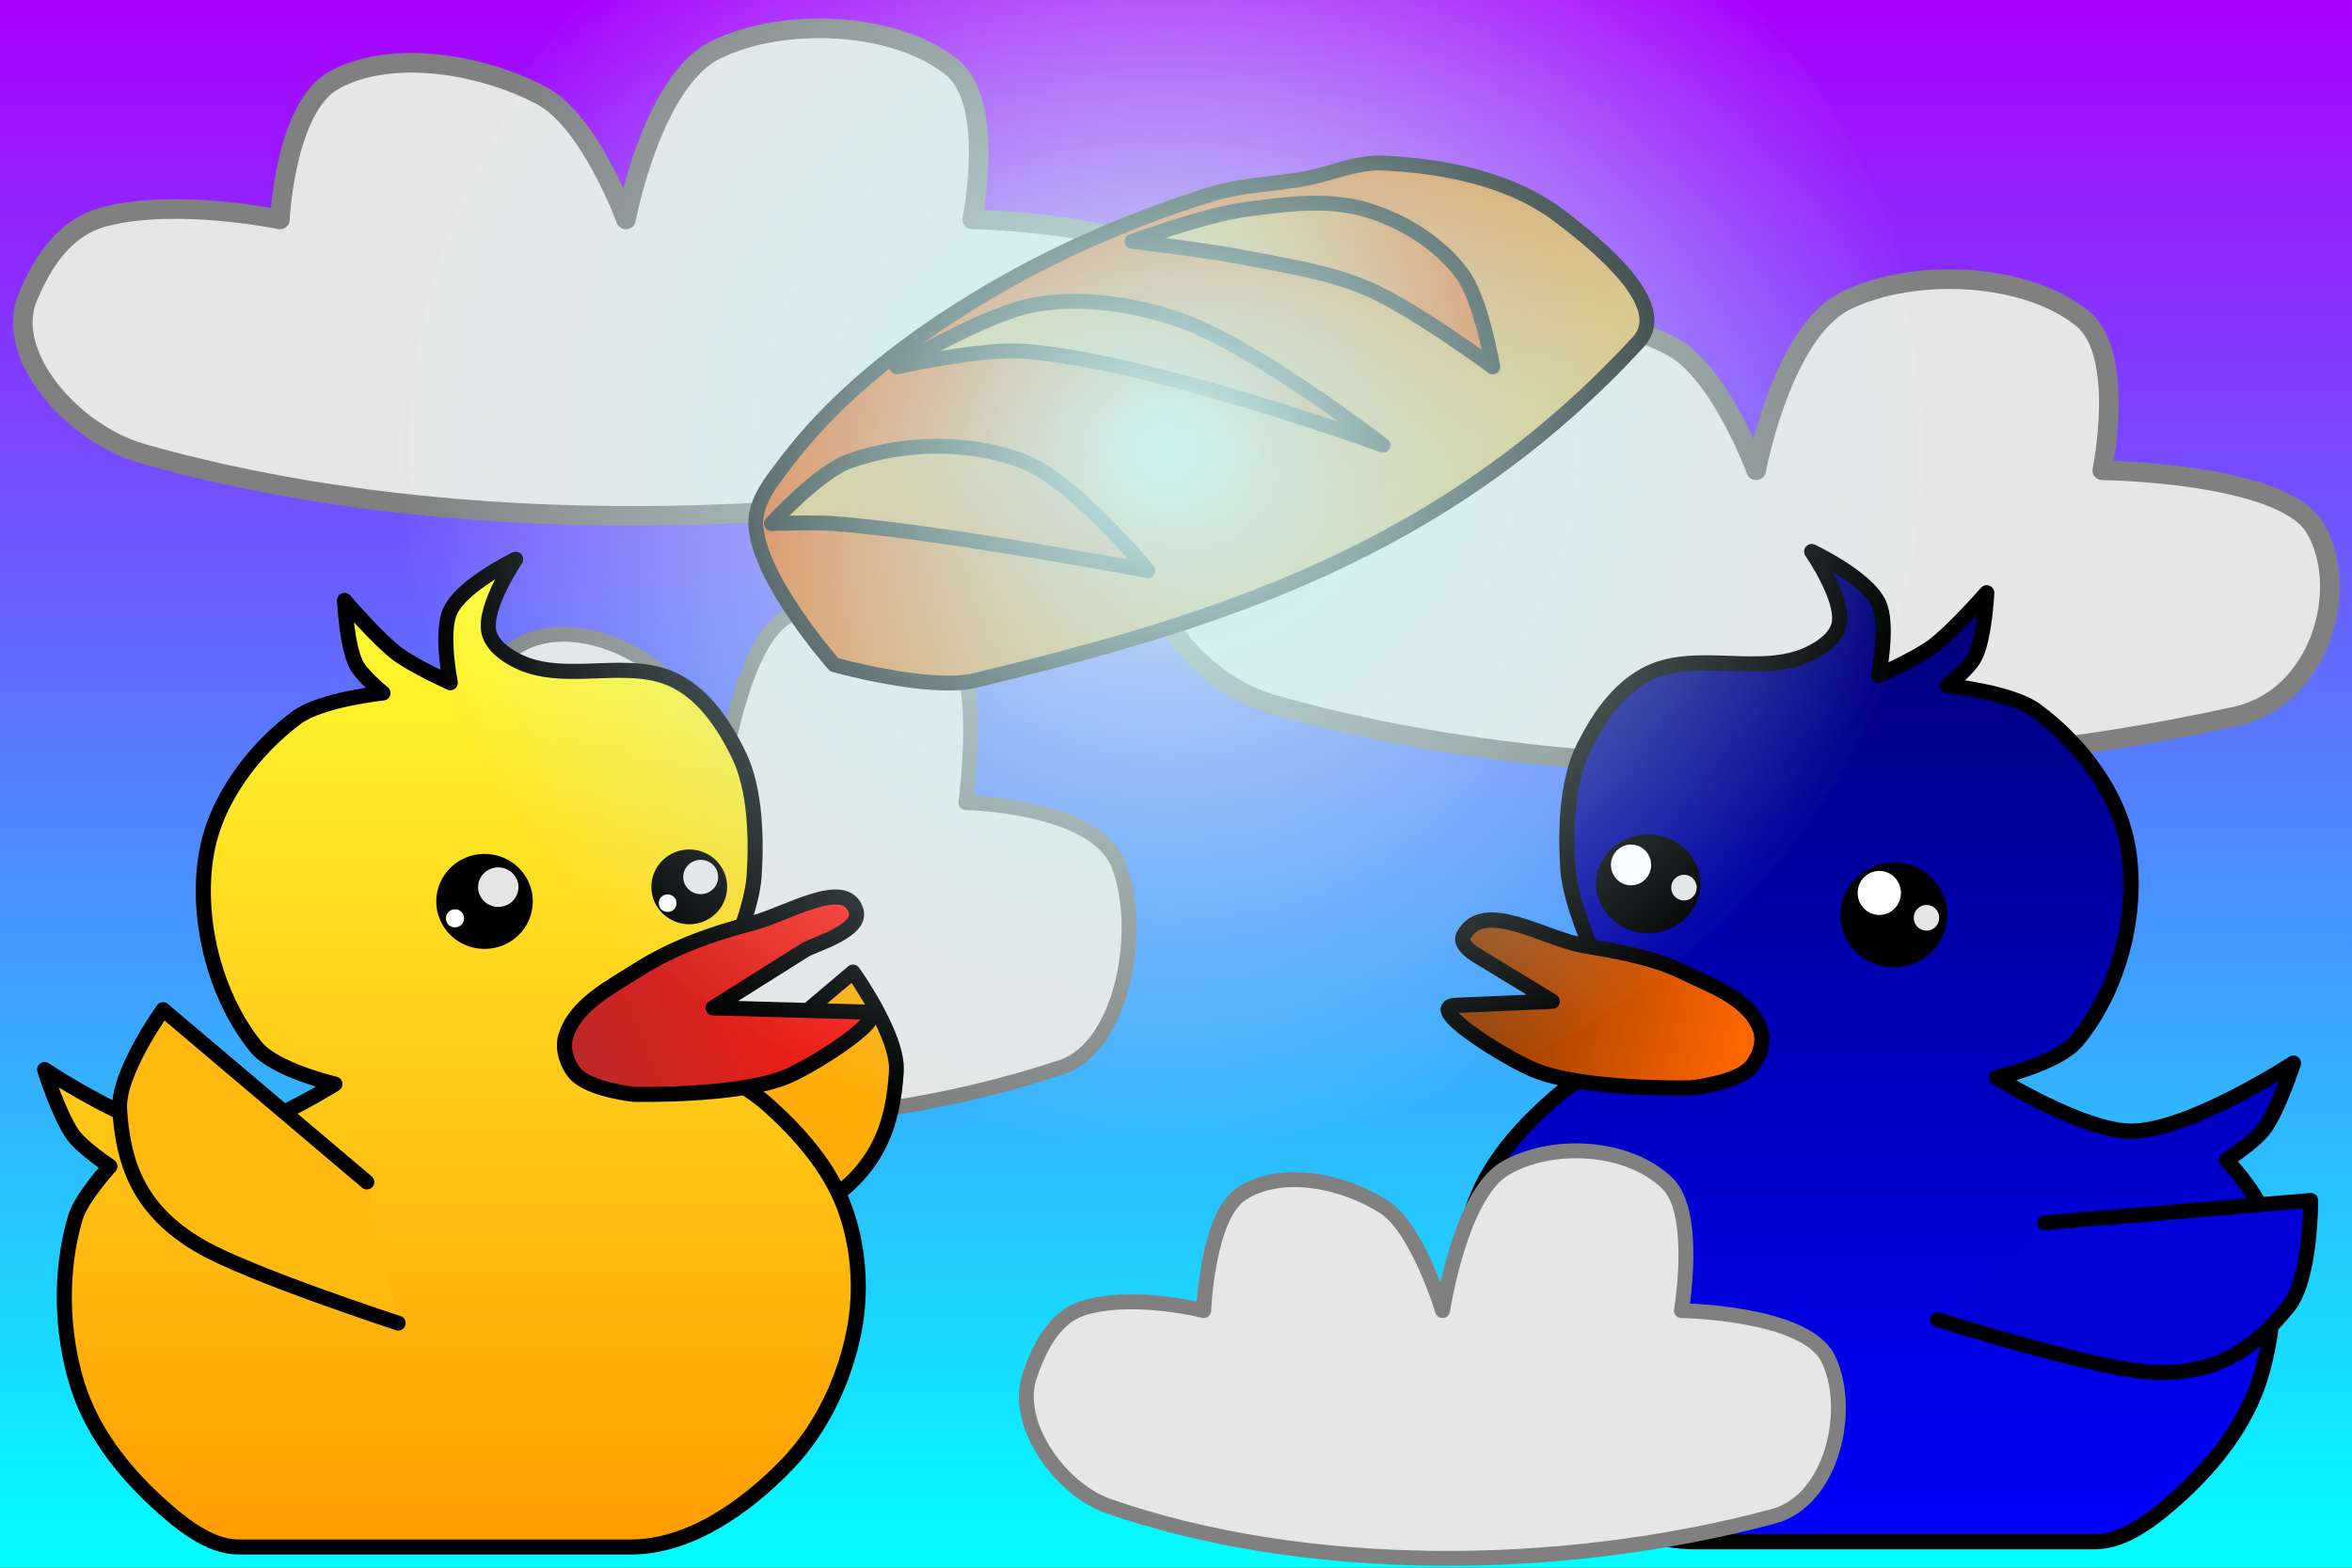 <?xml version="1.0" encoding="UTF-8" standalone="no"?>
<svg
   xmlns:dc="http://purl.org/dc/elements/1.1/"
   xmlns:cc="http://creativecommons.org/ns#"
   xmlns:rdf="http://www.w3.org/1999/02/22-rdf-syntax-ns#"
   xmlns:svg="http://www.w3.org/2000/svg"
   xmlns="http://www.w3.org/2000/svg"
   xmlns:xlink="http://www.w3.org/1999/xlink"
   xmlns:sodipodi="http://sodipodi.sourceforge.net/DTD/sodipodi-0.dtd"
   xmlns:inkscape="http://www.inkscape.org/namespaces/inkscape"
   width="750"
   height="500"
   viewBox="0 0 198.438 132.292"
   version="1.1"
   id="svg8"
   inkscape:version="1.0 (4035a4fb49, 2020-05-01)"
   sodipodi:docname="background_cooperative.svg">
  <rect x="0" y="0" width="198.438" height="132.292" fill="#333333" stroke="none"/>
  <defs
     id="defs2">
    <linearGradient
       inkscape:collect="always"
       id="linearGradient950">
      <stop
         style="stop-color:#dfb056;stop-opacity:1;"
         offset="0"
         id="stop946" />
      <stop
         style="stop-color:#ec4f00;stop-opacity:1"
         offset="1"
         id="stop948" />
    </linearGradient>
    <linearGradient
       id="linearGradient3003"
       inkscape:collect="always">
      <stop
         id="stop2999"
         offset="0"
         style="stop-color:#00ffff;stop-opacity:1" />
      <stop
         id="stop3001"
         offset="1"
         style="stop-color:#a900ff;stop-opacity:1" />
    </linearGradient>
    <linearGradient
       gradientTransform="matrix(-1.627,0,0,1.642,248.079,-65.461)"
       gradientUnits="userSpaceOnUse"
       y2="71.438"
       x2="54.24"
       y1="119.062"
       x1="54.24"
       id="linearGradient2935"
       xlink:href="#linearGradient2933-3"
       inkscape:collect="always" />
    <linearGradient
       id="linearGradient2933-3"
       inkscape:collect="always">
      <stop
         id="stop2929"
         offset="0"
         style="stop-color:#0000ff;stop-opacity:1;" />
      <stop
         id="stop2931"
         offset="1"
         style="stop-color:#00007d;stop-opacity:1" />
    </linearGradient>
    <linearGradient
       gradientTransform="matrix(-1.591,0,0,1.638,76.636,-71.905)"
       gradientUnits="userSpaceOnUse"
       y2="123.031"
       x2="22.49"
       y1="72.76"
       x1="22.49"
       id="linearGradient2862"
       xlink:href="#linearGradient2860"
       inkscape:collect="always" />
    <linearGradient
       id="linearGradient2860"
       inkscape:collect="always">
      <stop
         id="stop2856"
         offset="0"
         style="stop-color:#ffff34;stop-opacity:1" />
      <stop
         id="stop2858"
         offset="1"
         style="stop-color:#ff9d00;stop-opacity:1" />
    </linearGradient>
    <linearGradient
       gradientTransform="matrix(-1.591,0,0,1.638,76.636,-71.905)"
       gradientUnits="userSpaceOnUse"
       y2="92.604"
       x2="2.646"
       y1="99.219"
       x1="18.521"
       id="linearGradient2876"
       xlink:href="#linearGradient2874"
       inkscape:collect="always" />
    <linearGradient
       id="linearGradient2874"
       inkscape:collect="always">
      <stop
         id="stop2870"
         offset="0"
         style="stop-color:#b82a2a;stop-opacity:1" />
      <stop
         id="stop2872"
         offset="1"
         style="stop-color:#fe180f;stop-opacity:1" />
    </linearGradient>
    <linearGradient
       gradientTransform="matrix(-1.627,0,0,1.642,248.079,-65.461)"
       gradientUnits="userSpaceOnUse"
       y2="89.958"
       x2="78.052"
       y1="93.927"
       x1="62.177"
       id="linearGradient2943"
       xlink:href="#linearGradient2941"
       inkscape:collect="always" />
    <linearGradient
       id="linearGradient2941"
       inkscape:collect="always">
      <stop
         id="stop2937"
         offset="0"
         style="stop-color:#ff6600;stop-opacity:1;" />
      <stop
         id="stop2939"
         offset="1"
         style="stop-color:#803300;stop-opacity:1" />
    </linearGradient>
    <linearGradient
       gradientUnits="userSpaceOnUse"
       y2="0"
       x2="95.25"
       y1="132.292"
       x1="95.25"
       id="linearGradient3005"
       xlink:href="#linearGradient3003"
       inkscape:collect="always" />
    <linearGradient
       inkscape:collect="always"
       xlink:href="#linearGradient950"
       id="linearGradient922"
       x1="108.479"
       y1="60.854"
       x2="84.667"
       y2="34.396"
       gradientUnits="userSpaceOnUse" />
    <linearGradient
       inkscape:collect="always"
       xlink:href="#linearGradient950"
       id="linearGradient930"
       x1="79.375"
       y1="39.688"
       x2="111.125"
       y2="48.948"
       gradientUnits="userSpaceOnUse" />
    <linearGradient
       inkscape:collect="always"
       xlink:href="#linearGradient950"
       id="linearGradient944"
       x1="97.896"
       y1="30.427"
       x2="120.385"
       y2="39.688"
       gradientUnits="userSpaceOnUse" />
    <linearGradient
       inkscape:collect="always"
       xlink:href="#linearGradient950"
       id="linearGradient952"
       x1="64.823"
       y1="52.917"
       x2="92.604"
       y2="59.531"
       gradientUnits="userSpaceOnUse" />
    <radialGradient
       inkscape:collect="always"
       xlink:href="#linearGradient1070"
       id="radialGradient1072"
       cx="61.799"
       cy="56.885"
       fx="61.799"
       fy="56.885"
       r="57.385"
       gradientTransform="matrix(1.134,0,0,1.023,28.317,-20.239)"
       gradientUnits="userSpaceOnUse" />
    <linearGradient
       inkscape:collect="always"
       id="linearGradient1070">
      <stop
         style="stop-color:#ccf3f2;stop-opacity:1;"
         offset="0"
         id="stop1066" />
      <stop
         style="stop-color:#ccf3f2;stop-opacity:0;"
         offset="1"
         id="stop1068" />
    </linearGradient>
    <radialGradient
       inkscape:collect="always"
       xlink:href="#linearGradient1050"
       id="radialGradient1052"
       cx="61.799"
       cy="56.885"
       fx="61.799"
       fy="56.885"
       r="57.385"
       gradientTransform="matrix(1.134,0,0,1.023,28.317,-20.239)"
       gradientUnits="userSpaceOnUse" />
    <linearGradient
       inkscape:collect="always"
       id="linearGradient1050">
      <stop
         style="stop-color:#deaa87;stop-opacity:1;"
         offset="0"
         id="stop1046" />
      <stop
         style="stop-color:#deaa87;stop-opacity:0;"
         offset="1"
         id="stop1048" />
    </linearGradient>
  </defs>
  <sodipodi:namedview
     id="base"
     pagecolor="#ffffff"
     bordercolor="#666666"
     borderopacity="1.0"
     inkscape:pageopacity="0.0"
     inkscape:pageshadow="2"
     inkscape:zoom="1.4"
     inkscape:cx="380.26653"
     inkscape:cy="231.45113"
     inkscape:document-units="mm"
     inkscape:current-layer="layer1"
     inkscape:document-rotation="0"
     showgrid="true"
     units="px"
     inkscape:window-width="1898"
     inkscape:window-height="1020"
     inkscape:window-x="0"
     inkscape:window-y="0"
     inkscape:window-maximized="0">
    <inkscape:grid
       type="xygrid"
       id="grid833" />
  </sodipodi:namedview>
  <g
     inkscape:label="Warstwa 1"
     inkscape:groupmode="layer"
     id="layer1">
    <rect
       style="fill:url(#linearGradient3005);fill-opacity:1;stroke:none;stroke-width:0.314;stroke-linecap:round;stroke-linejoin:round;stroke-miterlimit:4;stroke-dasharray:none"
       id="rect835"
       width="198.464"
       height="132.292"
       x="0"
       y="0"
       ry="0" />
    <path
       style="fill:#e6e6e6;stroke:#808080;stroke-width:1.256;stroke-linecap:round;stroke-linejoin:round;stroke-miterlimit:4;stroke-dasharray:none;stroke-opacity:1"
       d="m 31.22,88.939 c 17.09,7.362 39.407,7.392 58.351,1.116 5.181,-1.717 6.947,-11.703 4.788,-17.114 -2.005,-5.023 -12.867,-5.209 -12.867,-5.209 0,0 1.449,-10.528 -1.197,-13.765 -3.414,-4.176 -10.182,-4.657 -14.308,-1.633 -3.885,2.847 -5.442,15.398 -5.442,15.398 0,0 -2.181,-8.874 -5.075,-11.205 -3.534,-2.847 -9.064,-4.326 -12.58,-1.444 -2.976,2.439 -3.292,12.649 -3.292,12.649 0,0 -6.271,-1.965 -10.633,-0.243 -2.674,1.055 -3.95,4.89 -4.628,7.312 -1.456,5.202 2.696,12.334 6.882,14.137 z"
       id="path838-6-4"
       sodipodi:nodetypes="ssacaacaacsss" />
    <path
       sodipodi:nodetypes="ssacaacaacsss"
       id="path838-6-8"
       d="m 11.931,38.247 c 23.828,6.848 54.942,6.877 81.354,1.038 7.224,-1.597 9.686,-10.887 6.675,-15.92 -2.796,-4.673 -17.94,-4.845 -17.94,-4.845 0,0 2.02,-9.794 -1.669,-12.805 -4.76,-3.885 -14.196,-4.332 -19.948,-1.519 -5.416,2.648 -7.587,14.324 -7.587,14.324 0,0 -3.041,-8.255 -7.075,-10.424 C 40.814,5.448 33.104,4.073 28.202,6.754 24.053,9.023 23.613,18.521 23.613,18.521 c 0,0 -8.743,-1.828 -14.825,-0.226 -3.728,0.982 -5.507,4.549 -6.452,6.802 -2.031,4.839 3.759,11.474 9.596,13.151 z"
       style="fill:#e6e6e6;stroke:#808080;stroke-width:1.654;stroke-linecap:round;stroke-linejoin:round;stroke-miterlimit:4;stroke-dasharray:none;stroke-opacity:1" />
    <rect
       transform="scale(-1,1)"
       style="fill:none;stroke:none;stroke-width:1.272;stroke-linecap:round;stroke-linejoin:round"
       id="rect982"
       width="78.753"
       height="86.295"
       x="-85.725"
       y="44.938"
       ry="0" />
    <path
       sodipodi:nodetypes="ccasc"
       id="path973"
       d="M 54.769,96.573 71.967,82.021 c 0,0 3.848,5.346 3.661,8.392 -0.275,4.483 -1.543,8.547 -6.855,11.599 -4.206,2.416 -16.65,6.468 -16.65,6.468"
       style="fill:#ffae09;fill-opacity:1;stroke:#000000;stroke-width:1.25;stroke-linecap:round;stroke-linejoin:round;stroke-miterlimit:4;stroke-dasharray:none;stroke-opacity:1" />
    <path
       sodipodi:nodetypes="ssaaacacacacaaacacacaaassaaaaccs"
       id="path851"
       d="m 63.625,73.936 c 0.214,-3.228 0.105,-7.379 -1.298,-10.246 -1.242,-2.538 -2.795,-4.811 -5.029,-6.078 -4.095,-2.323 -9.631,0.279 -13.79,-1.91 -0.961,-0.506 -2.056,-1.309 -2.271,-2.431 -0.41,-2.137 2.271,-6.078 2.271,-6.078 0,0 -4.486,2.162 -5.516,4.341 -0.854,1.808 0,6.078 0,6.078 0,0 -3.098,-1.402 -4.462,-2.431 -1.673,-1.262 -4.462,-4.515 -4.462,-4.515 0,0 0.172,3.769 0.973,5.383 0.502,1.012 2.271,2.431 2.271,2.431 0,0 -5.236,0.54 -7.301,2.084 -3.628,2.713 -6.878,6.965 -7.625,11.635 -0.881,5.51 0.795,11.929 4.218,16.15 1.587,1.957 6.652,3.126 6.652,3.126 0,0 -7.207,4.563 -11.194,4.515 -4.78,-0.057 -13.303,-5.731 -13.303,-5.731 0,0 1.246,3.954 2.434,5.557 0.813,1.098 3.083,2.605 3.083,2.605 0,0 -2.419,2.641 -2.92,4.341 -1.319,4.472 -1.21,9.613 0.162,14.066 1.179,3.828 3.759,7.173 6.608,9.809 1.995,1.847 4.482,3.91 7.02,3.91 h 33.096 c 4.885,0 9.626,-3.314 13.141,-6.946 2.872,-2.968 4.864,-7.104 5.678,-11.288 0.664,-3.412 0.393,-7.182 -0.811,-10.419 -1.281,-3.444 -3.836,-6.302 -6.489,-8.683 -2.596,-2.33 -8.923,-5.21 -8.923,-5.21 l 5.678,-6.946 c 0,0 1.927,-4.381 2.109,-7.12 z"
       style="fill:url(#linearGradient2862);fill-opacity:1;stroke:#000000;stroke-width:1.271;stroke-linecap:round;stroke-linejoin:round;stroke-miterlimit:4;stroke-dasharray:none;stroke-opacity:1" />
    <path
       sodipodi:nodetypes="aaasscsacaa"
       id="path857"
       d="m 47.726,87.481 c 0.783,-2.669 3.779,-4.173 6.127,-5.664 2.939,-1.867 6.306,-3.058 9.677,-3.928 2.826,-0.729 7.822,-3.857 8.694,-1.042 0.537,1.734 -3.546,2.843 -4.311,3.324 l -7.752,4.879 12.712,0.347 c 2.676,0.073 -3.837,4.284 -6.327,5.383 -4.074,1.798 -13.141,1.563 -13.141,1.563 0,0 -3.689,-0.41 -4.867,-1.737 -0.696,-0.784 -1.114,-2.093 -0.811,-3.126 z"
       style="fill:url(#linearGradient2876);fill-opacity:1;stroke:#000000;stroke-width:1.271;stroke-linecap:round;stroke-linejoin:round;stroke-miterlimit:4;stroke-dasharray:none;stroke-opacity:1" />
    <ellipse
       transform="scale(-1,1)"
       ry="3.156"
       rx="3.197"
       cy="74.839"
       cx="-58.153"
       id="path859"
       style="mix-blend-mode:normal;fill:#000000;fill-opacity:1;stroke-width:1.925;stroke-linecap:round;stroke-linejoin:round;stroke-miterlimit:4;stroke-dasharray:none" />
    <ellipse
       transform="scale(-1,1)"
       ry="4.009"
       rx="4.072"
       style="fill:#000000;fill-opacity:1;stroke-width:2.448;stroke-linecap:round;stroke-linejoin:round;stroke-miterlimit:4;stroke-dasharray:none"
       id="path859-8"
       cx="-40.88"
       cy="76.067" />
    <ellipse
       ry="1.668"
       rx="1.704"
       transform="scale(-1,1)"
       cy="74.863"
       cx="-42.038"
       id="path858"
       style="fill:#e6e6e6;stroke:none;stroke-width:3.186;stroke-linecap:round;stroke-linejoin:round" />
    <ellipse
       ry="1.447"
       rx="1.474"
       transform="scale(-1,1)"
       cy="74.006"
       cx="-59.118"
       id="path860"
       style="fill:#e6e6e6;stroke:none;stroke-width:2.76;stroke-linecap:round;stroke-linejoin:round" />
    <rect
       ry="0"
       y="44.816"
       x="117.806"
       height="86.5"
       width="80.52"
       id="rect982-6"
       style="fill:none;stroke:none;stroke-width:1.288;stroke-linecap:round;stroke-linejoin:round" />
    <path
       style="fill:#e6e6e6;stroke:#808080;stroke-width:1.654;stroke-linecap:round;stroke-linejoin:round;stroke-miterlimit:4;stroke-dasharray:none;stroke-opacity:1"
       d="m 107.281,59.414 c 23.828,6.848 54.942,6.877 81.354,1.038 7.224,-1.597 9.686,-10.887 6.675,-15.92 -2.796,-4.673 -17.94,-4.845 -17.94,-4.845 0,0 2.02,-9.794 -1.669,-12.805 -4.76,-3.885 -14.196,-4.332 -19.948,-1.519 -5.416,2.648 -7.587,14.324 -7.587,14.324 0,0 -3.041,-8.255 -7.075,-10.424 -4.927,-2.649 -12.638,-4.024 -17.54,-1.343 -4.149,2.269 -4.589,11.767 -4.589,11.767 0,0 -8.743,-1.828 -14.825,-0.226 -3.728,0.982 -5.507,4.549 -6.452,6.802 -2.031,4.839 3.759,11.474 9.596,13.151 z"
       id="path838-6-8-5"
       sodipodi:nodetypes="ssacaacaacsss" />
    <path
       style="fill:url(#linearGradient2935);fill-opacity:1;stroke:#000000;stroke-width:1.286;stroke-linecap:round;stroke-linejoin:round;stroke-miterlimit:4;stroke-dasharray:none;stroke-opacity:1"
       d="m 132.286,73.352 c -0.219,-3.235 -0.108,-7.397 1.327,-10.27 1.27,-2.544 2.858,-4.822 5.142,-6.092 4.187,-2.329 9.847,0.28 14.099,-1.915 0.982,-0.507 2.102,-1.312 2.322,-2.437 0.419,-2.143 -2.322,-6.092 -2.322,-6.092 0,0 4.586,2.167 5.64,4.352 0.874,1.812 0,6.092 0,6.092 0,0 3.167,-1.405 4.562,-2.437 1.71,-1.265 4.562,-4.526 4.562,-4.526 0,0 -0.176,3.778 -0.995,5.396 -0.514,1.015 -2.322,2.437 -2.322,2.437 0,0 5.354,0.541 7.464,2.089 3.709,2.72 7.033,6.982 7.796,11.663 0.901,5.523 -0.813,11.957 -4.313,16.188 -1.623,1.962 -6.801,3.133 -6.801,3.133 0,0 7.369,4.573 11.445,4.526 4.887,-0.057 13.602,-5.744 13.602,-5.744 0,0 -1.274,3.963 -2.488,5.57 -0.832,1.101 -3.152,2.611 -3.152,2.611 0,0 2.473,2.647 2.986,4.352 1.349,4.482 1.237,9.636 -0.166,14.1 -1.206,3.837 -3.844,7.19 -6.756,9.832 -2.04,1.851 -4.583,3.919 -7.177,3.919 h -33.839 c -4.995,0 -9.842,-3.322 -13.436,-6.963 -2.937,-2.975 -4.973,-7.121 -5.806,-11.314 -0.679,-3.42 -0.402,-7.198 0.829,-10.444 1.31,-3.452 3.922,-6.317 6.635,-8.703 2.655,-2.335 9.123,-5.222 9.123,-5.222 l -5.806,-6.963 c 0,0 -1.97,-4.391 -2.156,-7.137 z"
       id="path851-3"
       sodipodi:nodetypes="ssaaacacacacaaacacacaaassaaaaccs" />
    <path
       style="fill:url(#linearGradient2943);fill-opacity:1;stroke:#000000;stroke-width:1.287;stroke-linecap:round;stroke-linejoin:round;stroke-miterlimit:4;stroke-dasharray:none;stroke-opacity:1"
       d="m 148.542,86.93 c -0.882,-2.628 -4.063,-3.697 -6.469,-4.874 -2.638,-1.29 -5.589,-1.759 -8.46,-2.263 -3.338,-0.586 -8.434,-3.951 -10.118,-0.87 -0.336,0.614 0.376,1.264 1.161,1.741 l 6.303,3.829 -8.128,0.348 c -2.735,0.117 3.923,4.294 6.469,5.396 4.166,1.803 13.436,1.567 13.436,1.567 0,0 3.772,-0.411 4.976,-1.741 0.712,-0.786 1.172,-2.111 0.829,-3.133 z"
       id="path857-0"
       sodipodi:nodetypes="aaaascsacaa" />
    <ellipse
       transform="scale(-1,1)"
       style="mix-blend-mode:normal;fill:#000000;fill-opacity:1;stroke-width:2.595;stroke-linecap:round;stroke-linejoin:round;stroke-miterlimit:4;stroke-dasharray:none"
       id="path859-89"
       cx="-139.063"
       cy="74.581"
       rx="4.405"
       ry="4.165" />
    <ellipse
       cy="77.214"
       cx="159.781"
       id="path859-8-7"
       style="fill:#000000;fill-opacity:1;stroke-width:2.706;stroke-linecap:round;stroke-linejoin:round;stroke-miterlimit:4;stroke-dasharray:none"
       rx="4.514"
       ry="4.418" />
    <ellipse
       ry="1.086"
       rx="1.076"
       style="fill:#e6e6e6;stroke:none;stroke-width:2.043;stroke-linecap:round;stroke-linejoin:round"
       id="path858-2"
       cx="162.537"
       cy="77.451" />
    <ellipse
       ry="1.086"
       rx="1.076"
       transform="scale(-1,1)"
       style="fill:#e6e6e6;stroke:none;stroke-width:2.043;stroke-linecap:round;stroke-linejoin:round"
       id="path860-6"
       cx="-142.077"
       cy="74.904" />
    <path
       style="fill:#e6e6e6;stroke:#808080;stroke-width:1.256;stroke-linecap:round;stroke-linejoin:round;stroke-miterlimit:4;stroke-dasharray:none;stroke-opacity:1"
       d="m 93.495,127.087 c 16.442,5.725 37.913,5.749 56.139,0.868 4.985,-1.335 6.684,-9.101 4.606,-13.308 -1.929,-3.906 -12.379,-4.05 -12.379,-4.05 0,0 1.394,-8.187 -1.152,-10.705 -3.284,-3.248 -9.796,-3.621 -13.765,-1.27 -3.737,2.214 -5.236,11.974 -5.236,11.974 0,0 -2.099,-6.901 -4.882,-8.714 -3.4,-2.214 -8.721,-3.364 -12.103,-1.123 -2.863,1.897 -3.167,9.837 -3.167,9.837 0,0 -6.033,-1.528 -10.23,-0.189 -2.572,0.821 -3.8,3.802 -4.452,5.686 -1.401,4.046 2.594,9.592 6.621,10.994 z"
       id="path838-6"
       sodipodi:nodetypes="ssacaacaacsss" />
    <path
       style="fill:#ffb90f;fill-opacity:1;stroke:#000000;stroke-width:1.25;stroke-linecap:round;stroke-linejoin:round;stroke-miterlimit:4;stroke-dasharray:none;stroke-opacity:1"
       d="M 30.956,99.748 13.758,85.196 c 0,0 -3.848,5.346 -3.661,8.392 0.275,4.483 1.543,8.547 6.855,11.599 4.206,2.416 16.65,6.468 16.65,6.468"
       id="path973-7"
       sodipodi:nodetypes="ccasc" />
    <ellipse
       ry="0.394"
       rx="0.39"
       cy="77.495"
       cx="38.388"
       id="path990"
       style="fill:#ffffff;fill-opacity:1;stroke:#ffffff;stroke-width:0.741;stroke-linecap:round;stroke-linejoin:round;stroke-miterlimit:4;stroke-dasharray:none" />
    <ellipse
       ry="0.378"
       rx="0.387"
       cy="76.217"
       cx="56.328"
       id="path992"
       style="fill:#ffffff;fill-opacity:1;stroke:#ffffff;stroke-width:0.722;stroke-linecap:round;stroke-linejoin:round;stroke-miterlimit:4;stroke-dasharray:none" />
    <path
       sodipodi:nodetypes="ccasc"
       id="path973-7-9"
       d="m 172.508,103.188 22.449,-1.893 c 0,0 0.038,6.587 -1.879,8.961 -2.822,3.494 -6.211,6.072 -12.308,5.48 -4.828,-0.469 -17.317,-4.378 -17.317,-4.378"
       style="fill:#0000d7;fill-opacity:1;stroke:#000000;stroke-width:1.25;stroke-linecap:round;stroke-linejoin:round;stroke-miterlimit:4;stroke-dasharray:none;stroke-opacity:1" />
    <ellipse
       ry="0.892"
       rx="0.868"
       cy="72.99"
       cx="137.609"
       id="path1016"
       style="fill:#ffffff;fill-opacity:1;stroke:#ffffff;stroke-width:1.663;stroke-linecap:round;stroke-linejoin:round;stroke-miterlimit:4;stroke-dasharray:none" />
    <ellipse
       ry="0.968"
       rx="0.932"
       cy="75.352"
       cx="158.556"
       id="path1018"
       style="fill:#ffffff;fill-opacity:1;stroke:#ffffff;stroke-width:1.795;stroke-linecap:round;stroke-linejoin:round;stroke-miterlimit:4;stroke-dasharray:none" />
    <g
       id="g958"
       transform="translate(4.233,-12.7)">
      <path
         sodipodi:nodetypes="cssaaaaaaac"
         id="path891"
         d="m 66.146,68.792 c 0,0 8.025,2.26 11.906,1.323 20.071,-4.845 39.566,-10.746 55.95,-28.57 2.815,-3.063 -3.309,-8.057 -6.615,-10.583 -4.133,-3.158 -9.744,-4.255 -14.94,-4.503 -2.246,-0.107 -4.403,0.918 -6.615,1.323 -2.638,0.484 -5.377,0.524 -7.937,1.323 -7.909,2.468 -15.588,5.999 -22.49,10.583 -4.942,3.283 -9.635,7.186 -13.229,11.906 -1.195,1.569 -2.689,3.32 -2.646,5.292 0.099,4.539 6.615,11.906 6.615,11.906"
         style="fill:url(#linearGradient922);fill-opacity:1;stroke:#000000;stroke-width:1.256;stroke-linecap:round;stroke-linejoin:round;stroke-miterlimit:4;stroke-dasharray:none;stroke-opacity:1" />
      <path
         sodipodi:nodetypes="cacaac"
         id="path893"
         d="m 60.854,56.885 c 0,0 3.533,-0.131 5.292,-10e-7 8.893,0.663 26.458,3.969 26.458,3.969 0,0 -6.195,-7.612 -10.583,-9.26 -4.541,-1.706 -9.975,-1.606 -14.552,0 -2.664,0.935 -6.615,5.292 -6.615,5.292 z"
         style="fill:url(#linearGradient952);fill-opacity:1;stroke:#000000;stroke-width:1.256;stroke-linecap:round;stroke-linejoin:round;stroke-miterlimit:4;stroke-dasharray:none;stroke-opacity:1" />
      <path
         sodipodi:nodetypes="cacaac"
         style="fill:url(#linearGradient930);fill-opacity:1;stroke:#000000;stroke-width:1.256;stroke-linecap:round;stroke-linejoin:round;stroke-miterlimit:4;stroke-dasharray:none;stroke-opacity:1"
         d="m 71.438,43.656 c 0,0 7.036,-1.555 10.583,-1.323 10.459,0.685 30.427,7.938 30.427,7.938 0,0 -10.832,-8.395 -17.198,-10.583 C 91.474,38.389 87.29,37.753 83.344,38.365 79.052,39.03 71.438,43.656 71.438,43.656 Z"
         id="path893-1" />
      <path
         sodipodi:nodetypes="caacaaac"
         style="fill:url(#linearGradient944);fill-opacity:1;stroke:#000000;stroke-width:1.256;stroke-linecap:round;stroke-linejoin:round;stroke-miterlimit:4;stroke-dasharray:none;stroke-opacity:1"
         d="m 91.281,33.073 c 0,0 6.2,0.724 9.26,1.323 3.569,0.699 7.237,1.224 10.583,2.646 3.829,1.627 10.583,6.615 10.583,6.615 0,0 -0.953,-5.721 -2.646,-7.938 -1.93,-2.527 -4.894,-4.37 -7.938,-5.292 -3.376,-1.022 -7.09,-0.489 -10.583,0 -3.179,0.445 -9.26,2.646 -9.26,2.646 z"
         id="path893-4" />
    </g>
    <ellipse
       style="fill:url(#radialGradient1072);fill-opacity:1;stroke:url(#radialGradient1052);stroke-width:1.116;stroke-linecap:round;stroke-linejoin:round;stroke-miterlimit:4;stroke-dasharray:none"
       id="path1044"
       cx="98.368"
       cy="37.949"
       rx="64.481"
       ry="58.15" />
  </g>
</svg>
